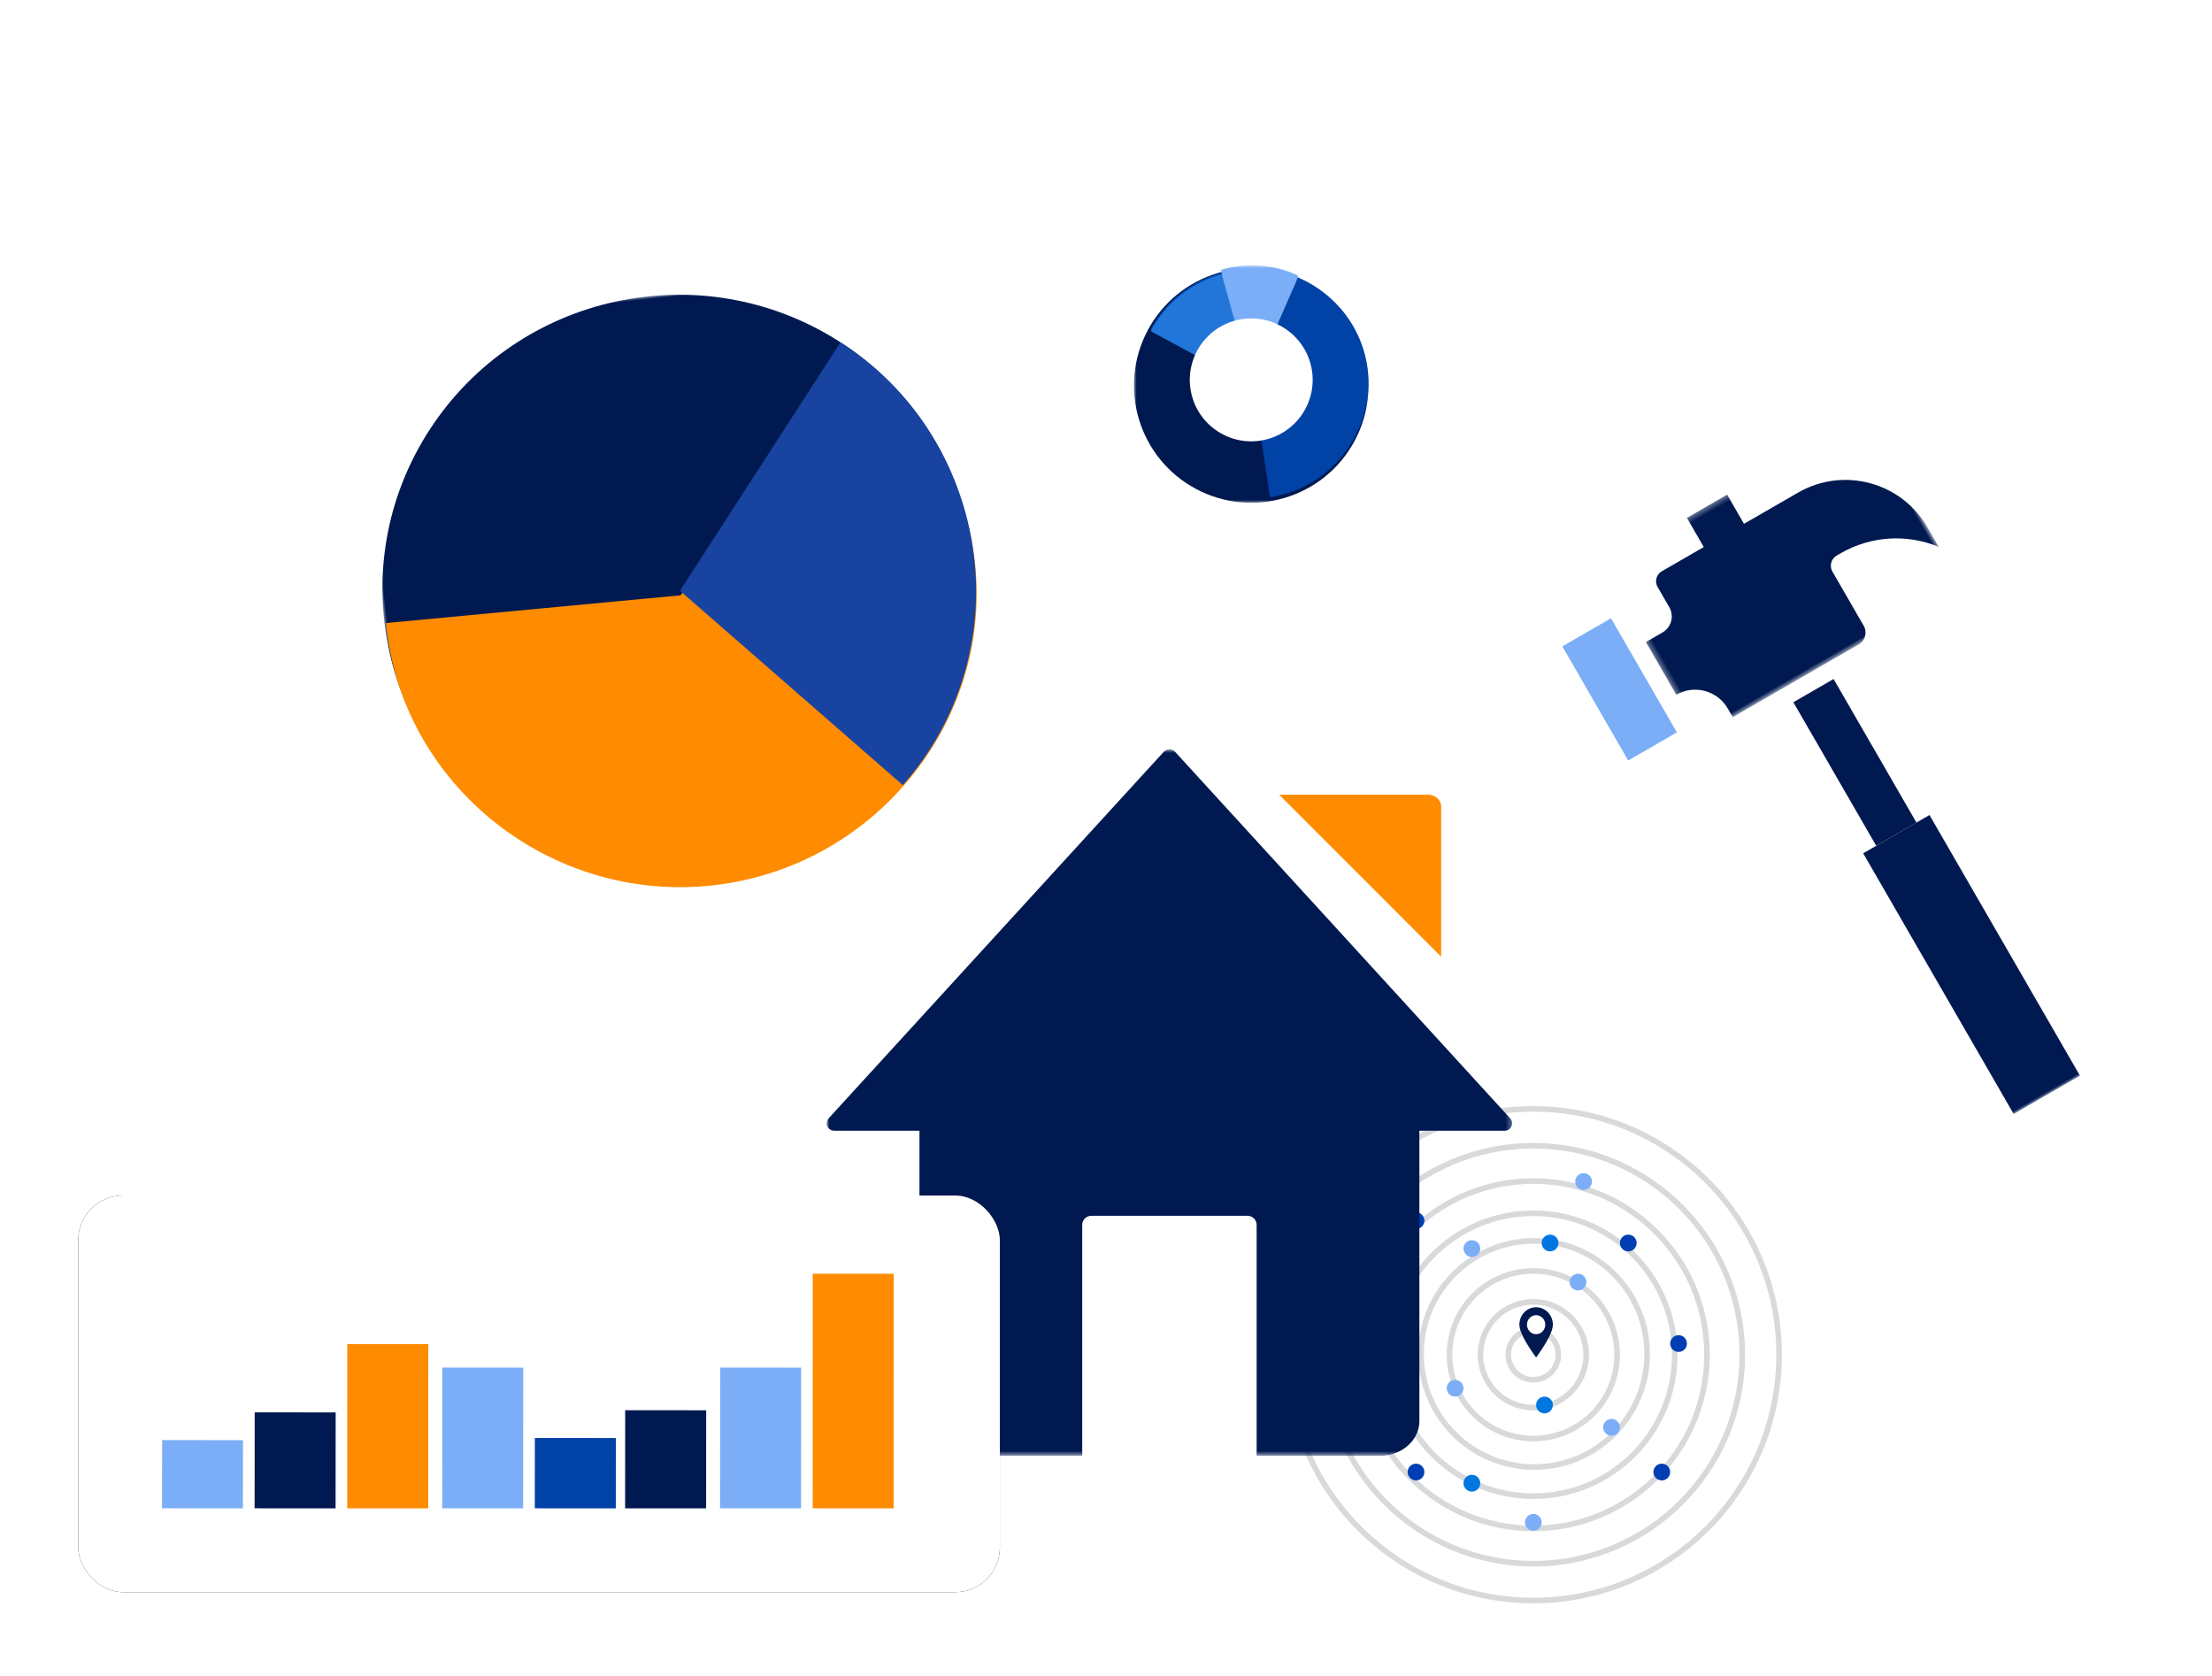 <?xml version="1.0" encoding="UTF-8"?>
<svg width="396px" height="300px" viewBox="0 0 396 300" version="1.1" xmlns="http://www.w3.org/2000/svg" xmlns:xlink="http://www.w3.org/1999/xlink">
    <title>85AA1BAF-B9EC-4CFD-AF99-D830BB9885C2</title>
    <defs>
        <filter x="-31.0%" y="-31.3%" width="162.0%" height="162.6%" filterUnits="objectBoundingBox" id="filter-1">
            <feOffset dx="0" dy="7" in="SourceAlpha" result="shadowOffsetOuter1"></feOffset>
            <feGaussianBlur stdDeviation="5" in="shadowOffsetOuter1" result="shadowBlurOuter1"></feGaussianBlur>
            <feColorMatrix values="0 0 0 0 0.839   0 0 0 0 0.835   0 0 0 0 0.835  0 0 0 0.44 0" type="matrix" in="shadowBlurOuter1" result="shadowMatrixOuter1"></feColorMatrix>
            <feMerge>
                <feMergeNode in="shadowMatrixOuter1"></feMergeNode>
                <feMergeNode in="SourceGraphic"></feMergeNode>
            </feMerge>
        </filter>
        <polygon id="path-2" points="0 0 105 0 105 106 0 106"></polygon>
        <polygon id="path-4" points="0 0.879 122.708 0.879 122.708 127.343 0 127.343"></polygon>
        <polygon id="path-6" points="0.339 0.332 54.267 0.332 54.267 35.339 0.339 35.339"></polygon>
        <polygon id="path-8" points="0 122 67.267 122 67.267 0.332 0 0.332"></polygon>
        <filter x="-147.7%" y="-151.2%" width="395.3%" height="402.4%" filterUnits="objectBoundingBox" id="filter-10">
            <feOffset dx="0" dy="14" in="SourceAlpha" result="shadowOffsetOuter1"></feOffset>
            <feGaussianBlur stdDeviation="9.5" in="shadowOffsetOuter1" result="shadowBlurOuter1"></feGaussianBlur>
            <feColorMatrix values="0 0 0 0 0.839   0 0 0 0 0.837   0 0 0 0 0.837  0 0 0 0.443 0" type="matrix" in="shadowBlurOuter1" result="shadowMatrixOuter1"></feColorMatrix>
            <feMerge>
                <feMergeNode in="shadowMatrixOuter1"></feMergeNode>
                <feMergeNode in="SourceGraphic"></feMergeNode>
            </feMerge>
        </filter>
        <polygon id="path-11" points="0 0 42 0 42 42 0 42"></polygon>
        <polygon id="path-13" points="0 0 21 0 21 14 0 14"></polygon>
        <rect id="path-15" x="0" y="0" width="165" height="71" rx="8"></rect>
        <filter x="-12.7%" y="-29.6%" width="125.5%" height="159.2%" filterUnits="objectBoundingBox" id="filter-16">
            <feOffset dx="0" dy="0" in="SourceAlpha" result="shadowOffsetOuter1"></feOffset>
            <feGaussianBlur stdDeviation="7" in="shadowOffsetOuter1" result="shadowBlurOuter1"></feGaussianBlur>
            <feColorMatrix values="0 0 0 0 0.349   0 0 0 0 0.349   0 0 0 0 0.349  0 0 0 0.076 0" type="matrix" in="shadowBlurOuter1"></feColorMatrix>
        </filter>
    </defs>
    <g id="Page-1" stroke="none" stroke-width="1" fill="none" fill-rule="evenodd">
        <g id="thankyou-for-purch" transform="translate(-751, -194)">
            <g id="Group-2" transform="translate(765, 241)">
                <g id="Group-14" transform="translate(216, 150.5)">
                    <g id="Group" transform="translate(29, 29.5)" stroke="#D7D9DB">
                        <circle id="Oval" cx="15.5" cy="15.5" r="4.482"></circle>
                        <circle id="Oval" cx="15.5" cy="15.5" r="9.464"></circle>
                        <circle id="Oval" cx="15.5" cy="15.5" r="15"></circle>
                    </g>
                    <g id="Group" transform="translate(0, 0.5)" stroke="#D7D9DB">
                        <circle id="Oval" cx="44.637" cy="44.363" r="20.239"></circle>
                        <circle id="Oval" cx="44.5" cy="44.5" r="25.321"></circle>
                        <circle id="Oval" cx="44.5" cy="44.5" r="31.09"></circle>
                        <circle id="Oval" cx="44.5" cy="44.5" r="37.407"></circle>
                        <circle id="Oval" cx="44.5" cy="44.5" r="44"></circle>
                    </g>
                    <g id="Group-89" transform="translate(42, 36.5)">
                        <path d="M3,9 C5,6.232 6,4.274 6,3.123 C6,1.398 4.657,0 3,0 C1.343,0 0,1.398 0,3.123 C0,4.274 1,6.232 3,9 Z" id="Oval" fill="#001950"></path>
                        <ellipse id="Oval" fill="#FFFFFF" cx="3" cy="3.123" rx="1.636" ry="1.704"></ellipse>
                    </g>
                    <circle id="Oval-Copy-8" fill="#7CAEF7" cx="30.5" cy="51" r="1.5"></circle>
                    <circle id="Oval" fill="#7CAEF7" cx="52.5" cy="32" r="1.5"></circle>
                    <circle id="Oval-Copy-9" fill="#7CAEF7" cx="33.5" cy="26" r="1.5"></circle>
                    <circle id="Oval-Copy-10" fill="#7CAEF7" cx="53.5" cy="14" r="1.5"></circle>
                    <circle id="Oval-Copy-11" fill="#7CAEF7" cx="58.5" cy="58" r="1.5"></circle>
                    <circle id="Oval-Copy-21" fill="#0076E0" cx="46.5" cy="54" r="1.5"></circle>
                    <circle id="Oval-Copy-22" fill="#0076E0" cx="47.5" cy="25" r="1.5"></circle>
                    <circle id="Oval-Copy-23" fill="#0076E0" cx="33.5" cy="68" r="1.5"></circle>
                    <circle id="Oval-Copy-12" fill="#7CAEF7" cx="44.5" cy="75" r="1.5"></circle>
                    <circle id="Oval-Copy-13" fill="#003FB3" cx="19.5" cy="37" r="1.5"></circle>
                    <circle id="Oval-Copy-14" fill="#003FB3" cx="61.5" cy="25" r="1.5"></circle>
                    <circle id="Oval-Copy-15" fill="#003FB3" cx="23.5" cy="21" r="1.5"></circle>
                    <circle id="Oval-Copy-16" fill="#003FB3" cx="70.5" cy="43" r="1.5"></circle>
                    <circle id="Oval-Copy-17" fill="#003FB3" cx="67.5" cy="66" r="1.5"></circle>
                    <circle id="Oval-Copy-20" fill="#003FB3" cx="23.5" cy="66" r="1.5"></circle>
                </g>
                <g id="Group-8" filter="url(#filter-1)" transform="translate(100.997, 59.448) rotate(-96) translate(-100.997, -59.448) translate(46.997, 5.948)">
                    <g id="Group-3" transform="translate(1.997, 0.052)">
                        <mask id="mask-3" fill="white">
                            <use xlink:href="#path-2"></use>
                        </mask>
                        <g id="Clip-2"></g>
                        <path d="M93.46,86.151 C75.324,108.988 42.283,112.659 19.662,94.35 C-2.96,76.041 -6.596,42.686 11.54,19.849 C29.676,-2.988 62.716,-6.659 85.338,11.65 C107.96,29.959 111.596,63.314 93.46,86.151" id="Fill-1" fill="#001950" mask="url(#mask-3)"></path>
                    </g>
                    <path d="M53.172,53.315 L93.931,86.467 C84.023,99.005 69.012,106.315 53.172,106.315 C24.514,106.315 0.931,82.39 0.931,53.315 C0.931,24.24 24.514,0.315 53.172,0.315 C53.364,0.315 53.556,0.316 53.748,0.318 L53.172,53.315 Z" id="Fill-4" fill="#FF8B00"></path>
                    <path d="M53.995,53.273 L95.208,86.486 C77.082,109.213 43.563,112.921 20.954,94.701 C18.908,93.052 16.988,91.253 15.208,89.318 L53.995,53.273 Z" id="Fill-6" fill="#1843A0"></path>
                </g>
                <g id="Group" transform="translate(134, 86)">
                    <g id="Group-3" transform="translate(0, 0.25)">
                        <mask id="mask-5" fill="white">
                            <use xlink:href="#path-4"></use>
                        </mask>
                        <g id="Clip-2"></g>
                        <path d="M121.349,69.154 C122.522,69.154 123.142,67.789 122.358,66.933 L92.873,34.685 L62.364,1.321 C61.825,0.731 60.884,0.731 60.345,1.321 L29.836,34.685 L0.349,66.933 C-0.434,67.789 0.185,69.154 1.359,69.154 L16.608,69.154 L16.608,121.134 C16.608,124.564 19.758,127.343 23.645,127.343 L45.741,127.343 L45.741,86.001 C45.741,85.104 46.482,84.376 47.395,84.376 L75.312,84.376 C76.225,84.376 76.966,85.104 76.966,86.001 L76.966,127.343 L99.063,127.343 C102.951,127.343 106.101,124.564 106.101,121.134 L106.101,69.154 L121.349,69.154 Z" id="Fill-1" fill="#001950" mask="url(#mask-5)"></path>
                    </g>
                    <path d="M81,9.25 L107.633,9.25 C108.94,9.25 110,10.2 110,11.373 L110,38.25 L81,9.25 Z" id="Fill-4" fill="#FF8B00"></path>
                </g>
                <g id="Group-9" transform="translate(321, 96.5) rotate(-30) translate(-321, -96.5) translate(287, 35)">
                    <polygon id="Fill-1" fill="#001950" points="30.821 68.784 39.135 68.784 39.135 39.114 30.821 39.114"></polygon>
                    <polygon id="Fill-2" fill="#7CAEF7" points="0 33.362 10.065 33.362 10.065 9.772 0 9.772"></polygon>
                    <g id="Group-8" transform="translate(0, 0.668)">
                        <g id="Group-5" transform="translate(13, 0)">
                            <mask id="mask-7" fill="white">
                                <use xlink:href="#path-6"></use>
                            </mask>
                            <g id="Clip-4"></g>
                            <path d="M37.302,6.369 L37.302,6.369 L26.135,6.369 L26.135,0.332 L17.821,0.332 L17.821,6.369 L9.144,6.369 C8.009,6.369 7.089,7.289 7.089,8.424 L7.089,12.613 C7.089,14.438 5.61,15.917 3.785,15.917 L0.339,15.917 L0.339,26.804 C4.067,26.804 7.089,29.825 7.089,33.553 L7.089,35.339 L33.112,35.339 C34.471,35.339 35.572,34.237 35.572,32.879 L35.572,21.684 C35.572,20.525 36.511,19.586 37.67,19.586 L38.493,19.586 C44.677,19.586 50.508,22.466 54.267,27.377 L54.267,23.334 C54.267,13.964 46.671,6.369 37.302,6.369" id="Fill-3" fill="#001950" mask="url(#mask-7)"></path>
                        </g>
                        <mask id="mask-9" fill="white">
                            <use xlink:href="#path-8"></use>
                        </mask>
                        <g id="Clip-7"></g>
                        <polygon id="Fill-6" fill="#001950" mask="url(#mask-9)" points="28.126 122 41.83 122 41.83 68.116 28.126 68.116"></polygon>
                    </g>
                </g>
                <g id="Group-13" filter="url(#filter-10)" transform="translate(224, 22) rotate(-270) translate(-224, -22) translate(202.5, 1)">
                    <g id="Group-3" transform="translate(0.5, -0)">
                        <mask id="mask-12" fill="white">
                            <use xlink:href="#path-11"></use>
                        </mask>
                        <g id="Clip-2"></g>
                        <path d="M11.103,39.517 C0.876,34.05 -2.983,21.329 2.483,11.103 C7.95,0.876 20.671,-2.983 30.898,2.483 C41.124,7.949 44.983,20.671 39.517,30.897 C34.05,41.124 21.329,44.983 11.103,39.517" id="Fill-1" fill="#001950" mask="url(#mask-12)"></path>
                    </g>
                    <path d="M21.114,20.722 L11.395,39 C5.882,36.038 1.998,30.71 0.849,24.533 C-1.231,13.357 6.206,2.441 17.323,0.351 C28.44,-1.74 39.299,5.736 41.379,16.912 C41.423,17.152 41.464,17.393 41.5,17.634 L21.114,20.722 Z" id="Fill-4" fill="#0042A6"></path>
                    <path d="M21.5,21 L11.782,39 C9.242,37.656 7.015,35.8 5.245,33.552 C3.474,31.304 2.198,28.713 1.5,25.947 L21.5,21 Z" id="Fill-6" fill="#2276D9"></path>
                    <g id="Group-10" transform="translate(0, 12.5)">
                        <mask id="mask-14" fill="white">
                            <use xlink:href="#path-13"></use>
                        </mask>
                        <g id="Clip-9"></g>
                        <path d="M21,8.369 L0.821,14 C0.636,13.377 0.481,12.745 0.358,12.107 C-0.432,8.018 0.093,3.791 1.861,0 L21,8.369 Z" id="Fill-8" fill="#7CAEF7" mask="url(#mask-14)"></path>
                    </g>
                    <path d="M22.522,31.811 C16.552,32.927 10.806,28.993 9.689,23.022 C8.573,17.052 12.507,11.306 18.478,10.189 C24.448,9.073 30.194,13.008 31.311,18.978 C32.427,24.948 28.493,30.694 22.522,31.811" id="Fill-11" fill="#FFFFFF"></path>
                </g>
                <g id="Group-33" transform="translate(0, 166.332)">
                    <g id="Rectangle" transform="translate(0, 0.668)">
                        <use fill="black" fill-opacity="1" filter="url(#filter-16)" xlink:href="#path-15"></use>
                        <use fill="#FFFFFF" fill-rule="evenodd" xlink:href="#path-15"></use>
                    </g>
                    <g id="Group-9" transform="translate(15, 14.668)">
                        <polygon id="Fill-1" fill="#7CAEF7" points="0 41.991 14.485 42 14.509 29.789 0.027 29.782"></polygon>
                        <polygon id="Fill-2" fill="#001950" points="16.582 41.992 31.076 42 31.092 24.825 16.597 24.818"></polygon>
                        <polygon id="Fill-3" fill="#FF8B00" points="33.165 41.993 47.662 42 47.674 12.607 33.175 12.6"></polygon>
                        <polygon id="Fill-4" fill="#7CAEF7" points="50.161 41.992 64.654 42 64.671 16.808 50.177 16.8"></polygon>
                        <polygon id="Fill-5" fill="#0042A6" points="66.744 41.992 81.242 42 81.253 29.407 66.753 29.4"></polygon>
                        <polygon id="Fill-6" fill="#001950" points="82.911 41.993 97.412 42 97.421 24.444 82.922 24.436"></polygon>
                        <polygon id="Fill-7" fill="#7CAEF7" points="99.908 41.992 114.403 42 114.418 16.809 99.925 16.8"></polygon>
                        <polygon id="Fill-8" fill="#FF8B00" points="116.499 0 116.491 41.992 130.989 42 131 0.007"></polygon>
                    </g>
                </g>
            </g>
        </g>
    </g>
</svg>